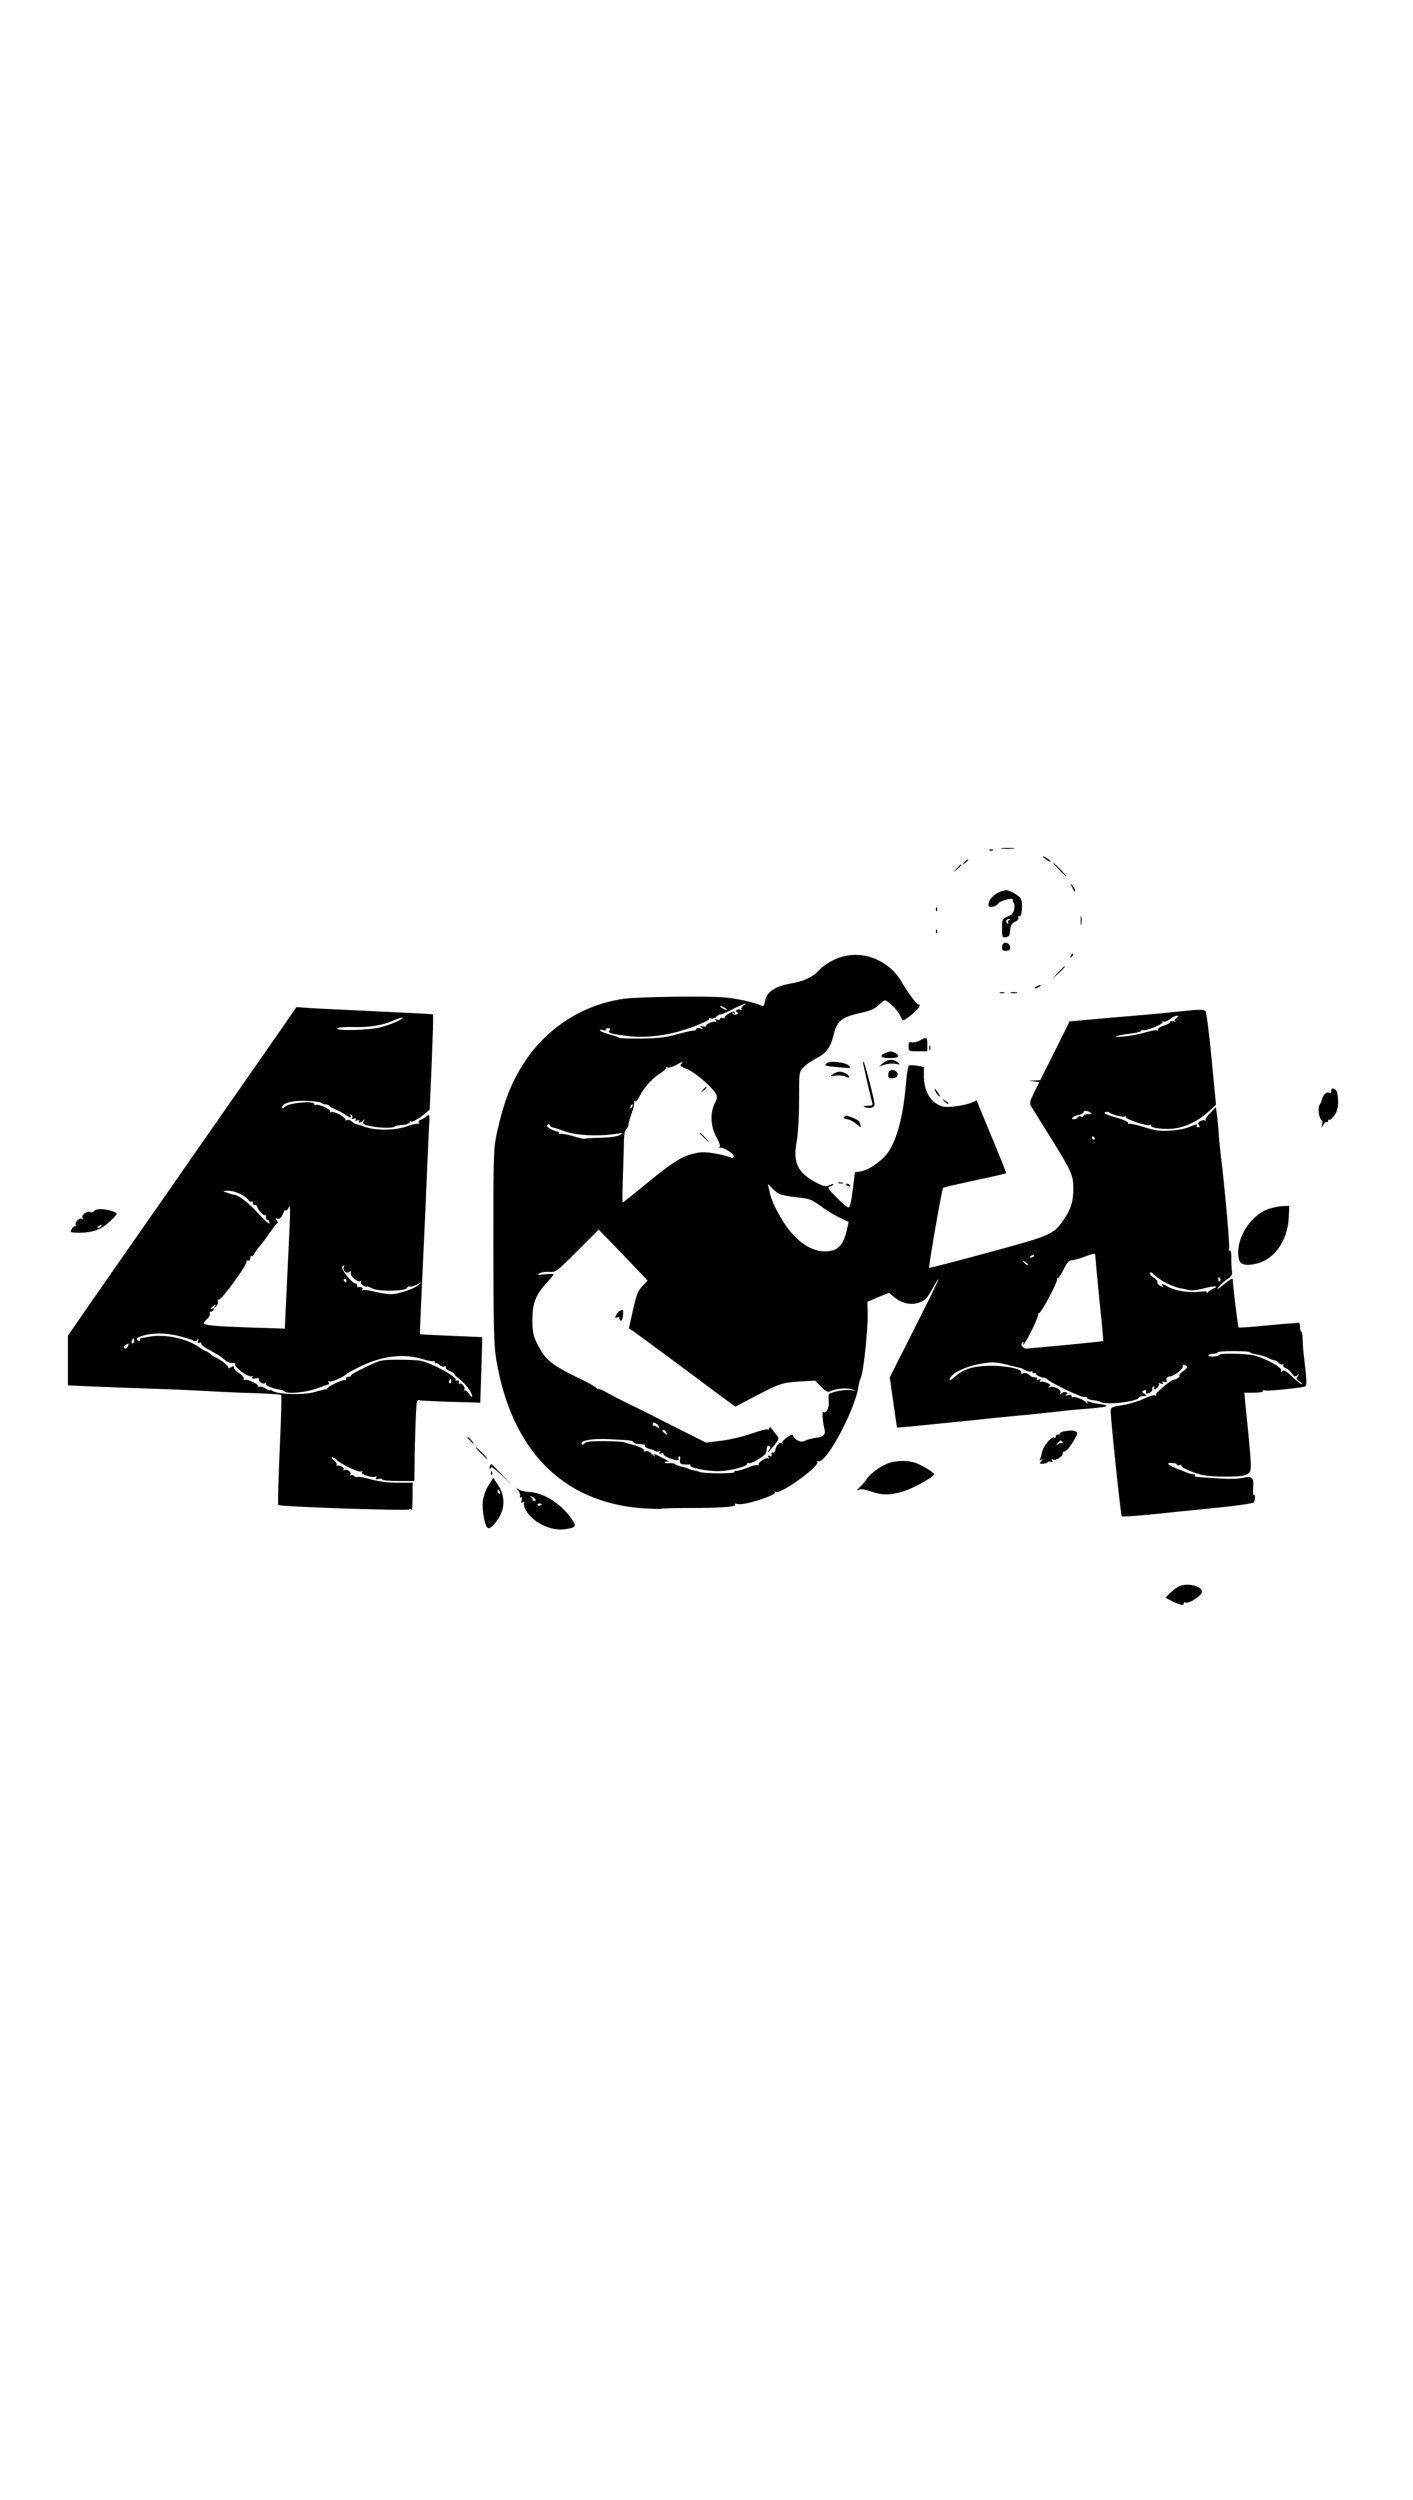 <?xml version="1.0" standalone="no"?>
<!DOCTYPE svg PUBLIC "-//W3C//DTD SVG 20010904//EN"
 "http://www.w3.org/TR/2001/REC-SVG-20010904/DTD/svg10.dtd">
<svg version="1.0" xmlns="http://www.w3.org/2000/svg"
 width="832pt" height="1472pt" viewBox="0 0 832 1472"
 preserveAspectRatio="xMidYMid meet">

<g transform="translate(0,1472) scale(0.1,-0.1)"
fill="#000000" stroke="none">
<path d="M5897 9723 c18 -2 50 -2 70 0 21 2 7 4 -32 4 -38 0 -55 -2 -38 -4z"/>
<path d="M5828 9713 c7 -3 16 -2 19 1 4 3 -2 6 -13 5 -11 0 -14 -3 -6 -6z"/>
<path d="M6140 9677 c0 -3 12 -12 26 -22 15 -9 23 -12 20 -6 -7 11 -46 35 -46
28z"/>
<path d="M5679 9643 c-13 -16 -12 -17 4 -4 9 7 17 15 17 17 0 8 -8 3 -21 -13z"/>
<path d="M6235 9600 c21 -22 41 -40 44 -40 3 0 -13 18 -34 40 -21 22 -41 40
-44 40 -3 0 13 -18 34 -40z"/>
<path d="M5634 9608 l-19 -23 23 19 c21 18 27 26 19 26 -2 0 -12 -10 -23 -22z"/>
<path d="M6311 9500 c14 -31 19 -36 19 -24 0 6 -7 19 -16 30 -14 18 -14 18 -3
-6z"/>
<path d="M5895 9472 c-42 -14 -75 -49 -75 -81 0 -19 41 -12 59 10 16 20 97 37
85 18 -2 -4 -1 -10 4 -13 5 -3 7 -19 4 -37 -4 -24 -12 -34 -38 -45 -33 -14
-34 -16 -34 -70 0 -52 1 -55 23 -52 18 2 23 10 25 41 3 29 9 41 28 49 15 7 23
17 20 25 -3 8 -1 11 4 8 17 -11 25 76 10 105 -9 17 -69 51 -87 49 -4 -1 -17
-4 -28 -7z m47 -169 c-6 -2 -9 -10 -6 -15 4 -7 2 -8 -5 -4 -13 9 -5 26 12 25
9 0 8 -2 -1 -6z"/>
<path d="M5511 9364 c0 -11 3 -14 6 -6 3 7 2 16 -1 19 -3 4 -6 -2 -5 -13z"/>
<path d="M6363 9300 c0 -25 2 -35 4 -22 2 12 2 32 0 45 -2 12 -4 2 -4 -23z"/>
<path d="M5511 9234 c0 -11 3 -14 6 -6 3 7 2 16 -1 19 -3 4 -6 -2 -5 -13z"/>
<path d="M5907 9164 c-4 -4 -7 -16 -7 -26 0 -13 7 -17 25 -16 20 2 25 7 23 23
-3 20 -28 32 -41 19z"/>
<path d="M6306 9093 c-6 -14 -5 -15 5 -6 7 7 10 15 7 18 -3 3 -9 -2 -12 -12z"/>
<path d="M4960 9087 c-54 -15 -106 -46 -140 -82 -35 -38 -86 -62 -160 -75 -99
-18 -145 -49 -156 -106 -5 -27 -9 -31 -23 -24 -31 16 -137 40 -212 47 -106 10
-510 4 -597 -8 -240 -34 -454 -172 -586 -376 -77 -119 -118 -226 -159 -408
-21 -97 -22 -117 -22 -670 1 -485 3 -585 17 -670 89 -531 387 -837 853 -875
60 -4 113 -6 118 -3 4 2 76 4 160 4 177 -1 295 8 275 20 -8 6 0 7 19 3 38 -8
226 53 216 69 -3 6 -1 7 5 3 27 -17 260 152 245 177 -3 6 -2 7 4 4 42 -26 219
302 238 441 3 18 9 41 14 51 15 27 42 286 40 371 l-2 75 63 27 64 26 29 -24
c45 -38 101 -51 150 -33 34 12 46 24 75 77 19 35 36 61 38 60 2 -2 -62 -133
-142 -291 l-145 -287 21 -147 c11 -80 21 -147 22 -148 3 -2 104 8 448 43 107
12 251 26 320 32 69 7 154 16 190 20 36 5 99 11 140 14 140 10 170 19 97 29
-23 3 -51 9 -62 13 -14 6 -16 4 -11 -7 5 -9 3 -8 -6 2 -15 18 -73 40 -82 32
-3 -4 -6 -1 -6 6 0 8 -8 10 -22 6 -16 -4 -19 -3 -10 3 11 8 11 10 -1 15 -8 3
-20 0 -26 -6 -9 -9 -11 -8 -7 3 7 18 -37 41 -62 33 -12 -3 -13 -2 -4 4 9 7 6
13 -13 21 -15 7 -31 9 -37 6 -7 -5 -8 -2 -3 6 6 10 4 12 -9 7 -10 -4 -15 -3
-11 3 3 6 1 10 -4 10 -22 0 -26 2 -42 16 -10 9 -24 12 -34 8 -12 -5 -16 -4
-12 4 14 21 -100 44 -198 40 -93 -3 -148 -22 -197 -68 -26 -24 -38 -17 -15 8
28 31 99 60 176 73 64 11 82 10 149 -6 43 -11 79 -19 82 -20 3 0 15 -6 28 -13
12 -7 27 -10 32 -7 6 3 10 1 10 -5 0 -6 5 -8 10 -5 6 3 10 2 10 -4 0 -8 36
-25 50 -23 3 0 12 -5 20 -12 28 -24 203 -107 216 -102 7 3 14 0 16 -6 2 -5 17
-11 34 -12 17 -2 36 -6 42 -10 32 -20 212 -1 227 24 3 6 16 10 28 10 21 1 21
1 4 14 -15 12 -15 14 -2 19 8 4 14 3 14 -1 -3 -19 3 -22 21 -12 11 6 18 15 15
20 -3 5 0 12 6 16 8 4 9 3 5 -4 -4 -7 -3 -12 2 -12 14 0 33 26 25 34 -4 4 1 4
11 0 13 -5 17 -4 12 4 -5 8 -2 10 9 6 12 -5 16 -2 13 11 -2 12 4 19 18 20 28
2 84 46 79 62 -2 7 2 10 11 6 21 -8 17 -18 -11 -37 -14 -9 -23 -21 -20 -25 4
-8 -16 -22 -35 -25 -19 -3 -109 -80 -103 -88 3 -7 1 -8 -6 -4 -6 4 -36 -5 -66
-20 -30 -14 -87 -31 -125 -37 -65 -11 -70 -13 -70 -37 0 -49 59 -612 65 -618
3 -3 81 2 173 11 92 10 264 27 382 39 120 12 218 26 222 32 10 14 10 49 1 43
-5 -3 -6 18 -4 45 4 60 -6 69 -63 56 -22 -6 -86 -7 -141 -3 -140 9 -144 9
-138 18 2 4 -3 7 -11 7 -8 0 -27 5 -43 12 -15 6 -30 12 -33 13 -75 28 -93 44
-45 41 14 0 25 -5 25 -10 0 -4 7 -6 15 -2 8 3 14 0 12 -6 -1 -6 30 -22 68 -36
58 -21 89 -25 181 -26 76 -1 119 3 136 13 29 15 29 24 9 236 -6 61 -14 140
-18 178 l-6 67 57 0 c32 0 55 4 52 9 -4 5 2 7 12 4 16 -4 156 9 227 21 22 3
22 12 5 161 -6 44 -10 99 -10 122 0 24 -4 43 -8 43 -4 0 -8 12 -7 28 0 19 -4
26 -15 24 -8 -2 -24 -4 -35 -4 -11 0 -85 -6 -164 -14 -79 -8 -146 -12 -148
-10 -4 4 -34 247 -34 279 0 14 -11 9 -52 -25 -32 -27 -45 -34 -35 -20 9 13 32
35 51 48 29 19 35 28 31 51 -3 16 -4 50 -4 76 1 29 -3 46 -9 43 -5 -3 -7 2 -4
13 5 18 -27 378 -48 541 -5 41 -12 109 -14 150 -3 41 -8 90 -11 108 l-5 33
-32 -33 c-18 -18 -31 -37 -28 -43 2 -5 1 -7 -4 -3 -4 4 -16 3 -27 -3 -14 -8
-16 -14 -9 -23 8 -9 7 -13 -4 -13 -8 0 -12 4 -9 9 8 12 -2 10 -44 -8 -20 -9
-71 -19 -112 -21 -61 -4 -90 0 -154 21 -44 14 -84 22 -89 19 -6 -3 -7 -1 -4 4
4 6 -25 20 -74 34 -55 16 -75 25 -62 30 10 3 20 3 23 0 8 -11 82 -31 92 -25 4
3 8 1 8 -4 0 -13 127 -55 141 -46 7 4 9 3 6 -3 -9 -14 84 -26 141 -17 65 9
139 45 195 96 l47 43 -26 270 c-15 160 -30 275 -37 282 -10 10 -40 10 -147 -2
-74 -8 -162 -16 -195 -19 -33 -3 -149 -13 -258 -22 l-199 -18 -86 -173 -87
-173 -35 -2 -35 -1 32 -4 33 -4 -30 -60 c-23 -45 -28 -64 -21 -78 6 -10 59
-97 119 -192 121 -195 132 -218 132 -298 0 -74 -14 -119 -53 -177 -63 -93 -72
-97 -448 -199 -189 -51 -346 -92 -348 -90 -5 5 75 464 82 471 2 3 86 22 187
44 100 21 183 40 184 42 2 2 -30 82 -70 178 -40 96 -79 192 -88 213 l-15 38
-34 -15 c-20 -8 -64 -17 -99 -21 -51 -5 -70 -3 -98 13 -49 26 -80 90 -80 163
l0 57 -40 7 c-21 4 -43 4 -48 1 -5 -3 -12 -43 -16 -88 -16 -205 -53 -346 -109
-426 -36 -49 -111 -101 -159 -109 l-34 -5 -13 -104 c-8 -66 -17 -104 -25 -104
-6 0 -38 27 -70 59 -54 55 -57 59 -36 66 12 4 19 9 17 12 -3 2 -15 0 -26 -6
-17 -9 -30 -7 -69 13 -114 58 -145 119 -121 244 8 47 14 141 14 244 0 164 0
167 25 193 14 15 45 37 70 50 66 34 90 65 108 141 21 84 47 105 160 130 57 13
84 24 105 46 16 15 33 28 37 28 18 0 78 -60 90 -90 7 -17 15 -29 19 -28 28 13
90 66 94 81 3 9 2 15 -2 12 -9 -5 -66 70 -103 135 -71 122 -217 184 -348 147z
m-583 -288 c-9 -6 -14 -15 -11 -21 4 -7 2 -8 -4 -4 -7 4 -17 4 -23 0 -8 -5 -8
-9 1 -14 8 -5 7 -9 -4 -13 -8 -3 -18 -1 -22 5 -5 7 -2 8 6 3 8 -5 11 -4 6 3
-4 7 -15 6 -35 -6 -16 -9 -27 -20 -25 -24 3 -4 -2 -5 -10 -2 -9 3 -16 1 -16
-5 0 -6 -7 -8 -17 -4 -12 5 -14 3 -8 -7 5 -8 4 -11 -2 -7 -12 8 -66 -17 -57
-26 3 -3 -5 -3 -18 0 -19 4 -20 3 -8 -7 12 -9 11 -10 -7 -5 -13 4 -23 2 -23
-4 0 -5 -8 -9 -17 -9 -10 0 -54 -10 -98 -22 -61 -18 -109 -23 -205 -25 -69 -1
-129 1 -135 5 -5 4 -31 13 -58 20 -26 7 -50 17 -54 22 -3 6 3 7 17 3 13 -4 20
-3 17 2 -3 5 3 9 13 9 14 0 16 -4 9 -12 -13 -16 4 -21 106 -34 84 -11 196 -2
292 24 85 23 194 67 188 77 -4 5 1 6 10 3 9 -4 25 2 35 11 11 10 20 15 20 12
0 -4 30 9 68 28 61 31 112 49 69 24z m-97 -25 c0 -2 -9 0 -20 6 -11 6 -20 13
-20 16 0 2 9 0 20 -6 11 -6 20 -13 20 -16z m2647 -48 c-14 -11 -15 -15 -5 -20
7 -3 3 -3 -9 0 -13 3 -23 1 -23 -4 0 -5 -18 -15 -40 -22 -21 -7 -37 -18 -33
-23 3 -6 2 -7 -4 -4 -5 3 -37 -2 -70 -12 -33 -10 -91 -21 -129 -24 -82 -7 -42
7 49 18 31 3 57 11 57 16 0 6 4 8 9 4 14 -8 122 35 116 46 -4 5 0 7 7 4 7 -3
24 4 38 15 14 11 32 20 40 19 12 0 11 -2 -3 -13z m-2916 -270 c-9 -11 -2 -17
35 -31 45 -17 151 -109 171 -148 7 -14 5 -29 -9 -55 -28 -56 -24 -136 11 -199
19 -35 25 -54 17 -57 -6 -3 -4 -5 4 -3 22 2 80 -35 80 -51 0 -9 -6 -12 -17 -7
-53 20 -150 36 -187 29 -93 -15 -144 -46 -338 -206 -58 -48 -108 -88 -111 -88
-3 0 -2 71 1 158 3 86 6 182 6 212 1 32 6 58 14 63 6 4 12 15 12 23 0 8 9 40
20 71 11 31 17 60 13 66 -3 6 -1 7 5 3 6 -4 17 7 27 27 23 50 74 107 122 137
23 15 39 30 36 34 -4 4 -1 5 7 1 8 -3 31 3 50 14 44 24 45 24 31 7z m-288
-251 c-3 -9 -8 -14 -10 -11 -3 3 -2 9 2 15 9 16 15 13 8 -4z m2697 -35 c12 -8
9 -10 -12 -10 -16 0 -28 -4 -28 -10 0 -5 -6 -7 -14 -4 -8 3 -17 1 -21 -5 -3
-6 -13 -11 -21 -11 -25 0 -6 18 26 25 17 4 30 11 30 16 0 12 21 11 40 -1z
m-3180 -78 c0 -5 6 -9 13 -10 6 0 39 -11 72 -23 65 -24 189 -31 295 -16 50 7
53 6 29 -6 -15 -9 -62 -15 -115 -16 -49 -1 -90 -4 -92 -6 -2 -2 -33 5 -69 16
-36 10 -70 16 -74 13 -5 -3 -9 0 -9 5 0 6 -3 10 -7 9 -13 -3 -63 24 -63 34 0
4 5 8 10 8 6 0 10 -4 10 -8z m3205 -72 c3 -5 1 -10 -4 -10 -6 0 -11 5 -11 10
0 6 2 10 4 10 3 0 8 -4 11 -10z m-1857 -330 c13 -6 60 -15 104 -20 73 -7 86
-12 137 -49 31 -23 81 -54 112 -69 l56 -27 -12 -53 c-16 -68 -42 -104 -85
-115 -82 -21 -172 21 -249 115 -46 56 -104 163 -115 213 -4 17 -9 39 -12 50
-5 17 -2 15 18 -7 13 -14 33 -31 46 -38z m-833 -448 l58 -62 -31 -33 c-25 -26
-35 -51 -55 -140 l-24 -109 26 -16 c14 -10 141 -103 281 -207 140 -105 270
-201 288 -214 l32 -23 113 59 c145 77 165 83 270 89 l87 5 35 -36 c27 -27 39
-34 53 -27 30 16 96 22 127 12 l30 -10 -33 5 c-42 6 -132 -13 -133 -28 -1 -7
0 -27 1 -45 2 -35 -16 -66 -32 -56 -9 6 -4 -63 8 -106 6 -25 -12 -43 -48 -45
-18 -2 -45 -8 -61 -15 -22 -11 -32 -11 -52 0 -14 7 -25 19 -25 27 0 9 -10 7
-34 -9 -19 -13 -32 -27 -29 -32 4 -5 1 -6 -4 -3 -13 8 -33 -14 -38 -40 -1 -10
-8 -17 -15 -15 -7 2 -10 -3 -7 -12 4 -11 1 -13 -10 -9 -12 5 -14 3 -8 -7 5 -8
4 -11 -2 -7 -13 8 -65 -27 -56 -38 5 -4 3 -5 -4 -2 -6 4 -32 -2 -58 -13 -26
-11 -56 -20 -66 -20 -11 0 -18 -3 -15 -8 5 -9 -183 -9 -204 1 -8 4 -24 8 -35
10 -11 1 -25 6 -31 9 -6 4 -23 9 -38 12 -15 3 -33 9 -39 14 -7 6 -24 9 -40 7
-15 -2 -25 1 -22 5 3 5 13 7 23 4 9 -3 -5 6 -33 20 -58 30 -58 30 -49 14 4 -7
-3 -3 -16 10 -13 14 -28 21 -38 17 -9 -3 -13 -3 -9 1 8 9 -30 29 -75 40 -18 4
-40 10 -48 13 -8 3 -61 5 -118 6 -76 0 -105 -4 -111 -14 -5 -8 -11 -9 -15 -3
-13 21 64 34 168 28 131 -7 130 -7 138 -20 4 -5 23 -10 42 -10 20 0 31 -3 25
-7 -10 -6 16 -20 41 -24 3 0 11 -4 18 -8 6 -5 17 -5 24 -1 7 5 8 3 3 -6 -6
-10 -4 -12 9 -7 9 4 15 3 12 -2 -3 -4 7 -14 22 -21 37 -17 75 -23 68 -11 -4 5
-2 12 3 16 6 3 8 -5 5 -20 -4 -25 4 -29 53 -28 7 1 11 -2 8 -6 -7 -12 89 -32
157 -33 67 -1 178 26 178 43 0 6 4 8 9 4 13 -7 101 46 102 62 1 7 3 18 4 23 1
6 3 13 4 16 0 3 6 2 11 -1 8 -5 7 -11 -1 -21 -6 -8 -9 -14 -7 -14 3 0 19 18
37 40 28 36 30 41 16 57 -8 10 -21 27 -29 38 -9 12 -15 15 -16 7 0 -7 -4 -11
-9 -8 -4 3 -48 -8 -96 -25 -48 -17 -128 -36 -178 -42 l-90 -11 -181 91 c-100
51 -217 110 -261 131 -44 21 -106 53 -137 70 -32 18 -58 28 -58 24 0 -4 -4 -2
-8 5 -4 6 -36 25 -72 43 -166 79 -217 114 -253 175 -46 78 -52 100 -52 185 0
98 19 146 85 218 22 24 40 46 40 49 0 3 -24 3 -52 0 -43 -5 -49 -4 -33 5 11 7
38 11 60 9 39 -2 43 2 165 124 l125 125 85 -87 c47 -49 112 -116 145 -151z
m2695 76 c1 -13 11 -129 24 -258 14 -129 23 -236 23 -236 -3 -3 -432 -44 -453
-44 -24 0 -39 25 -22 36 7 5 8 2 3 -7 -5 -10 -5 -11 2 -4 21 20 92 168 86 178
-3 6 -2 7 3 4 11 -6 110 179 108 200 -1 7 1 11 5 8 4 -2 19 21 34 51 20 41 32
54 49 54 13 1 46 9 73 20 65 24 65 24 65 -2z m-360 8 c0 -2 -7 -7 -16 -10 -8
-3 -12 -2 -9 4 6 10 25 14 25 6z m-36 -55 c-2 -3 -12 3 -22 13 -16 17 -16 18
5 5 12 -7 20 -15 17 -18z m750 -64 c30 -28 101 -63 141 -71 17 -3 43 -9 58
-12 16 -4 54 1 88 11 56 15 96 14 53 -2 -10 -4 -25 -14 -32 -22 -8 -9 -11 -10
-7 -3 5 9 -6 11 -48 6 -58 -7 -146 8 -184 32 -27 17 -37 18 -27 3 4 -8 0 -7
-15 1 -12 6 -19 15 -16 20 3 5 -6 17 -20 26 -14 9 -25 20 -25 25 0 14 7 11 34
-14z m381 -16 c3 -5 2 -12 -3 -15 -5 -3 -9 1 -9 9 0 17 3 19 12 6z m175 -433
c0 -3 18 -9 41 -13 22 -4 53 -13 67 -21 15 -8 32 -14 38 -14 6 0 17 -7 24 -15
7 -8 17 -12 23 -8 5 3 7 1 3 -5 -3 -6 3 -13 14 -17 11 -4 28 -18 37 -31 13
-21 18 -22 32 -12 14 11 14 11 3 -4 -11 -14 -10 -19 10 -32 12 -9 18 -16 13
-16 -6 0 -31 20 -56 44 -36 34 -49 42 -58 33 -9 -9 -11 -8 -6 3 6 17 -91 72
-160 89 -46 12 -205 15 -205 4 0 -5 -16 -9 -35 -10 -20 -1 -33 3 -30 8 4 5 17
9 31 9 13 0 24 3 24 8 0 4 43 7 95 7 52 0 95 -3 95 -7z m-3480 -440 c0 -7 -4
-7 -13 1 -8 6 -16 9 -19 6 -2 -3 -5 2 -5 9 0 11 5 13 19 5 10 -5 18 -15 18
-21z m44 -34 c5 -14 4 -15 -9 -4 -17 14 -19 20 -6 20 5 0 12 -7 15 -16z"/>
<path d="M4139 8303 c-13 -16 -12 -17 4 -4 16 13 21 21 13 21 -2 0 -10 -8 -17
-17z"/>
<path d="M4120 8047 c0 -2 15 -16 33 -33 l32 -29 -29 33 c-28 30 -36 37 -36
29z"/>
<path d="M3652 7003 c-7 -2 -17 -14 -23 -25 -10 -18 -9 -20 5 -15 9 4 15 2 13
-5 -1 -6 3 -12 8 -14 6 -3 12 11 13 31 2 19 1 35 0 34 -2 0 -9 -3 -16 -6z"/>
<path d="M6229 8993 l-34 -38 38 34 c34 33 42 41 34 41 -2 0 -19 -17 -38 -37z"/>
<path d="M6100 8910 c-8 -5 -10 -10 -5 -10 6 0 17 5 25 10 8 5 11 10 5 10 -5
0 -17 -5 -25 -10z"/>
<path d="M5888 8873 c6 -2 18 -2 25 0 6 3 1 5 -13 5 -14 0 -19 -2 -12 -5z"/>
<path d="M5953 8873 c9 -2 25 -2 35 0 9 3 1 5 -18 5 -19 0 -27 -2 -17 -5z"/>
<path d="M1671 8682 c-41 -59 -161 -231 -266 -382 -106 -151 -317 -455 -470
-675 -154 -220 -337 -483 -407 -584 l-128 -185 0 -147 0 -146 158 -7 c86 -4
234 -9 327 -12 94 -3 240 -9 325 -14 85 -5 219 -11 298 -13 79 -3 145 -7 148
-10 3 -3 -1 -148 -9 -324 -8 -175 -12 -321 -8 -324 10 -11 765 -36 772 -26 4
5 9 3 12 -4 3 -8 6 25 6 74 l1 87 -88 0 c-56 0 -111 7 -155 19 -38 11 -74 18
-82 15 -7 -3 -16 0 -20 5 -3 6 -11 8 -17 5 -6 -4 -8 -2 -5 3 9 14 -19 37 -34
27 -7 -4 -9 -3 -6 3 7 11 -20 28 -38 24 -5 -2 -7 1 -3 4 4 4 -3 16 -15 26 -12
10 -17 18 -12 19 6 0 16 -5 22 -11 30 -30 131 -79 150 -73 13 4 14 3 5 -3 -16
-12 62 -38 80 -27 7 5 8 3 3 -6 -6 -10 -3 -12 13 -8 12 4 22 2 22 -3 0 -5 43
-9 95 -9 l95 0 1 93 c1 146 9 361 14 374 2 7 10 11 17 8 7 -2 90 -6 184 -9
l172 -5 5 157 c3 86 5 173 6 193 l0 36 -182 8 c-100 4 -183 8 -184 9 -1 1 2
87 7 191 5 105 16 350 25 545 8 195 17 402 20 459 6 100 5 104 -12 89 -10 -8
-26 -18 -36 -21 -11 -4 -15 -12 -11 -18 4 -7 3 -9 -3 -6 -5 3 -32 -2 -59 -12
-70 -27 -185 -30 -254 -6 -30 10 -57 18 -60 18 -3 1 -11 7 -19 14 -7 8 -21 11
-29 8 -9 -3 -13 -3 -9 1 10 11 -64 53 -82 46 -8 -3 -12 -1 -8 5 7 11 -71 46
-84 37 -5 -3 -9 0 -9 6 0 20 -146 7 -170 -15 -11 -10 -20 -13 -20 -7 0 27 61
44 144 40 44 -1 84 -7 87 -11 3 -4 16 -9 27 -10 12 -1 22 -4 22 -8 0 -4 15
-12 33 -20 17 -7 44 -21 59 -31 30 -21 42 -23 32 -6 -4 7 -3 8 5 4 6 -4 8 -12
5 -18 -5 -8 -1 -9 10 -5 11 5 15 3 10 -5 -5 -8 -2 -9 10 -5 10 4 15 3 11 -3
-9 -14 8 -12 25 3 12 10 12 9 2 -4 -11 -14 -7 -18 32 -28 50 -12 139 -15 150
-4 4 4 23 8 42 9 20 0 40 7 45 15 5 8 9 11 9 6 0 -10 49 17 82 46 l28 24 10
229 c5 126 10 252 10 281 l0 51 -102 6 c-57 3 -204 10 -328 16 -124 6 -259 12
-300 15 l-75 5 -74 -108z m669 25 c-25 -12 -68 -28 -97 -35 -68 -18 -263 -23
-257 -8 3 7 36 10 92 9 97 -3 174 10 236 37 58 26 80 23 26 -3z m-925 -1017
c22 -11 43 -27 48 -35 4 -9 13 -13 18 -9 5 3 8 0 7 -7 -2 -7 4 -13 12 -14 8 0
15 -4 15 -10 0 -15 37 -55 46 -50 4 3 6 -3 5 -13 0 -9 4 -16 9 -15 6 1 11 -7
12 -17 1 -12 -20 5 -59 48 -62 68 -120 114 -148 117 -8 1 -22 5 -30 8 -8 3
-22 8 -30 10 -8 3 1 6 20 6 20 1 53 -8 75 -19z m286 -287 c-6 -114 -13 -275
-17 -357 l-7 -149 -206 7 c-210 7 -271 13 -271 26 0 4 9 15 20 25 12 10 18 25
16 32 -3 7 0 12 6 10 6 -1 13 4 16 12 3 8 0 11 -7 7 -17 -11 -13 0 6 15 15 12
16 12 8 -1 -8 -13 -6 -13 7 -2 9 8 14 20 11 28 -3 8 -1 14 5 12 16 -5 175 215
164 227 -4 4 0 5 8 3 9 -2 14 4 14 14 -1 10 2 15 7 12 5 -3 12 3 16 13 4 10
17 29 30 43 13 14 40 50 60 80 21 30 42 57 46 58 4 2 3 10 -4 18 -10 12 -9 13
4 8 10 -3 20 3 28 18 7 13 12 25 12 28 -1 3 3 4 8 2 5 -1 12 5 16 13 13 36 14
-3 4 -202z m324 -143 c-11 -17 15 -42 31 -30 9 9 12 7 10 -7 -3 -20 42 -56 57
-46 6 3 7 1 3 -5 -3 -6 3 -16 14 -22 11 -6 20 -8 20 -5 0 3 14 -2 31 -11 39
-20 200 -17 207 4 2 6 8 10 13 7 4 -3 23 1 41 10 l33 16 -24 -19 c-30 -24
-117 -52 -162 -52 -19 0 -61 7 -93 15 -32 8 -62 12 -68 9 -7 -4 -8 -2 -4 4 6
11 -6 16 -26 13 -5 0 -7 5 -5 12 1 6 -3 11 -10 10 -16 -3 -86 83 -78 97 3 5 8
10 11 10 3 0 2 -5 -1 -10z m15 -80 c0 -5 -2 -10 -4 -10 -3 0 -8 5 -11 10 -3 6
-1 10 4 10 6 0 11 -4 11 -10z m-991 -325 c36 -9 74 -21 85 -26 14 -8 21 -7 28
3 7 9 8 8 4 -6 -5 -14 -2 -17 9 -12 9 3 13 2 10 -4 -3 -5 13 -20 36 -32 68
-37 79 -44 102 -65 12 -11 32 -20 44 -18 12 1 20 -1 18 -5 -11 -18 84 -87 100
-72 5 4 5 1 1 -6 -6 -9 -1 -11 18 -8 15 3 24 1 21 -3 -7 -13 22 -34 36 -25 8
4 9 3 5 -4 -6 -10 42 -29 91 -36 7 -1 16 -5 19 -9 17 -16 124 -6 190 18 38 14
70 25 72 25 2 0 0 5 -4 12 -4 7 -3 8 4 4 11 -6 91 28 102 44 3 4 39 23 81 44
133 64 259 79 373 42 27 -8 53 -13 58 -10 4 3 8 0 8 -7 0 -7 3 -10 6 -6 4 3
13 -1 21 -9 9 -8 22 -13 30 -10 8 3 11 1 8 -4 -4 -6 7 -16 24 -23 17 -7 29
-15 27 -18 -2 -2 11 -15 29 -29 37 -28 75 -79 75 -101 0 -8 -8 -2 -18 14 -10
15 -22 24 -27 20 -4 -5 -5 -2 -1 5 8 14 -18 45 -29 34 -4 -4 -5 0 -3 8 2 9 -3
14 -12 12 -8 -2 -12 0 -8 3 14 15 -123 91 -199 112 -16 4 -75 7 -133 7 -103 0
-107 0 -197 -43 -51 -24 -90 -47 -88 -51 3 -4 -3 -7 -13 -6 -9 0 -16 -5 -14
-12 1 -8 -1 -11 -6 -8 -9 6 -93 -32 -103 -47 -3 -5 -10 -9 -15 -8 -5 0 -34 -7
-64 -16 -62 -18 -221 -13 -246 8 -8 6 -14 8 -14 4 0 -4 -11 0 -25 9 -14 9 -30
14 -35 11 -6 -3 -10 -2 -10 4 0 14 -67 44 -79 36 -6 -3 -9 0 -6 7 2 7 -10 22
-28 34 -18 11 -31 26 -29 33 2 9 -3 9 -19 0 -12 -6 -19 -7 -15 -1 3 5 -13 22
-37 38 -23 15 -42 26 -42 24 0 -2 -10 5 -23 15 -12 11 -26 20 -30 20 -4 0 -21
10 -38 22 -76 54 -209 81 -304 61 -14 -3 -31 -6 -38 -7 -7 0 -10 -5 -7 -11 3
-6 -1 -7 -10 -4 -21 9 -9 20 35 32 53 15 126 14 199 -3z m-259 -30 c0 -8 -4
-15 -10 -15 -5 0 -7 7 -4 15 4 8 8 15 10 15 2 0 4 -7 4 -15z m-36 -30 c-7 -16
-24 -21 -24 -6 0 8 7 13 27 20 1 1 0 -6 -3 -14z m1903 -210 c0 -8 -4 -12 -9
-9 -5 3 -6 10 -3 15 9 13 12 11 12 -6z"/>
<path d="M5416 8594 c-15 -9 -37 -14 -47 -11 -15 4 -19 0 -19 -24 0 -28 1 -29
55 -29 l55 0 0 40 c0 44 -3 46 -44 24z"/>
<path d="M5472 8550 c0 -14 2 -19 5 -12 2 6 2 18 0 25 -3 6 -5 1 -5 -13z"/>
<path d="M5213 8520 c-39 -16 -26 -30 27 -30 52 0 64 12 31 30 -23 12 -28 12
-58 0z"/>
<path d="M5199 8460 l-24 -20 33 11 c18 6 47 9 65 5 30 -5 31 -5 13 9 -27 21
-59 19 -87 -5z"/>
<path d="M4870 8461 c-21 -15 -13 -18 70 -25 71 -7 74 -6 58 10 -19 19 -106
30 -128 15z"/>
<path d="M5084 8450 c21 -97 47 -208 52 -222 4 -15 -1 -18 -28 -19 -26 0 -29
-2 -13 -8 27 -11 55 -2 55 18 -1 23 -57 241 -65 249 -4 4 -4 -4 -1 -18z"/>
<path d="M5237 8414 c-4 -4 -7 -16 -7 -26 0 -15 6 -19 28 -16 19 2 27 9 27 23
0 20 -33 33 -48 19z"/>
<path d="M4904 8395 c-18 -13 -16 -14 17 -8 20 3 46 0 58 -6 13 -7 21 -8 21
-2 0 13 -33 31 -57 31 -11 0 -28 -7 -39 -15z"/>
<path d="M5510 8291 c5 -11 15 -23 21 -27 6 -3 3 5 -6 20 -20 30 -30 35 -15 7z"/>
<path d="M7839 8303 c-1 -5 -1 -11 -1 -14 1 -4 -7 -5 -16 -2 -17 4 -34 -18
-41 -52 -2 -5 -7 -15 -12 -22 -11 -13 -2 -80 13 -89 5 -3 6 -15 3 -27 -6 -21
-5 -21 8 1 7 12 16 19 20 16 4 -4 7 -1 7 6 0 7 3 10 7 7 3 -4 17 8 30 25 23
32 28 76 16 136 -5 20 -31 32 -34 15z"/>
<path d="M5562 8234 c10 -10 20 -16 22 -13 3 3 -5 11 -17 18 -21 13 -21 12 -5
-5z"/>
<path d="M4970 8140 c0 -5 9 -10 19 -10 11 0 34 -12 52 -27 25 -21 31 -24 26
-10 -4 10 -7 20 -7 23 0 7 -59 34 -75 34 -8 0 -15 -4 -15 -10z"/>
<path d="M4938 7753 c6 -2 18 -2 25 0 6 3 1 5 -13 5 -14 0 -19 -2 -12 -5z"/>
<path d="M4980 7746 c0 -2 7 -7 16 -10 8 -3 12 -2 9 4 -6 10 -25 14 -25 6z"/>
<path d="M7476 7604 c-117 -36 -209 -191 -180 -302 8 -29 42 -37 103 -22 105
25 182 134 189 268 l4 72 -33 -1 c-19 0 -56 -7 -83 -15z"/>
<path d="M555 7590 c-4 -6 -14 -9 -23 -6 -22 7 -56 -19 -46 -35 5 -8 3 -10 -5
-5 -13 9 -43 -23 -35 -36 3 -5 1 -8 -5 -8 -6 0 -15 -8 -20 -19 -10 -17 -6 -19
52 -19 75 0 130 22 181 73 21 20 36 38 34 40 -30 25 -121 35 -133 15z m40 -90
c-3 -5 -12 -10 -18 -10 -7 0 -6 4 3 10 19 12 23 12 15 0z"/>
<path d="M6268 6293 c-16 -2 -28 -9 -28 -14 0 -5 -6 -8 -12 -6 -7 1 -12 -3
-11 -10 2 -7 -3 -10 -11 -7 -17 7 -65 -54 -72 -92 -3 -15 -8 -32 -11 -37 -4
-6 -1 -7 8 -2 12 8 12 6 0 -8 -12 -15 -11 -17 13 -15 14 1 26 6 26 10 0 4 7 4
17 1 12 -5 14 -3 8 7 -5 9 -4 11 4 6 15 -9 62 20 58 36 -1 7 5 12 13 13 8 0
30 25 48 55 29 49 31 55 15 62 -19 7 -24 7 -65 1z m-12 -65 c4 -7 4 -10 -1 -6
-4 4 -15 2 -24 -5 -14 -11 -14 -10 -2 6 16 20 18 21 27 5z"/>
<path d="M2765 6240 c10 -11 20 -20 23 -20 3 0 -3 9 -13 20 -10 11 -20 20 -23
20 -3 0 3 -9 13 -20z"/>
<path d="M2830 6165 c19 -19 36 -35 39 -35 3 0 -10 16 -29 35 -19 19 -36 35
-39 35 -3 0 10 -16 29 -35z"/>
<path d="M5241 6108 c-46 -13 -113 -60 -136 -94 -10 -15 -30 -39 -44 -52 -16
-16 -19 -21 -7 -15 14 8 33 5 72 -8 68 -24 116 -24 196 1 58 18 178 85 178
100 0 10 -69 52 -107 66 -44 15 -104 16 -152 2z"/>
<path d="M2885 6089 c-4 -6 -4 -13 -1 -16 3 -4 6 0 6 8 0 7 28 -13 63 -46 l62
-60 -60 63 c-33 34 -60 62 -62 62 -1 0 -5 -5 -8 -11z"/>
<path d="M2891 6044 c0 -11 3 -14 6 -6 3 7 2 16 -1 19 -3 4 -6 -2 -5 -13z"/>
<path d="M2877 5975 c-16 -25 -30 -64 -34 -93 -6 -51 11 -147 28 -158 14 -8
37 14 67 60 36 58 35 130 -4 190 l-30 45 -27 -44z m67 -41 c3 -8 2 -12 -4 -9
-6 3 -10 10 -10 16 0 14 7 11 14 -7z"/>
<path d="M3051 5945 c9 -11 14 -26 11 -34 -2 -8 0 -11 6 -7 6 4 8 -2 4 -16 -4
-16 -2 -19 8 -13 9 5 11 4 6 -3 -4 -6 0 -24 8 -40 38 -73 149 -129 232 -116
65 9 70 17 44 55 -62 92 -165 159 -250 164 -28 1 -58 9 -67 16 -17 13 -17 12
-2 -6z m98 -48 c8 -10 7 -14 -4 -14 -8 0 -12 4 -9 8 2 4 -2 10 -8 12 -8 4 -9
6 -2 6 6 1 17 -5 23 -12z m41 -33 c0 -8 -19 -13 -24 -6 -3 5 1 9 9 9 8 0 15
-2 15 -3z"/>
<path d="M6930 5373 c-14 -10 -35 -27 -47 -39 l-21 -21 42 -22 c47 -23 66 -26
66 -11 0 5 6 7 14 4 16 -6 82 35 91 56 17 42 -95 68 -145 33z"/>
</g>
</svg>
